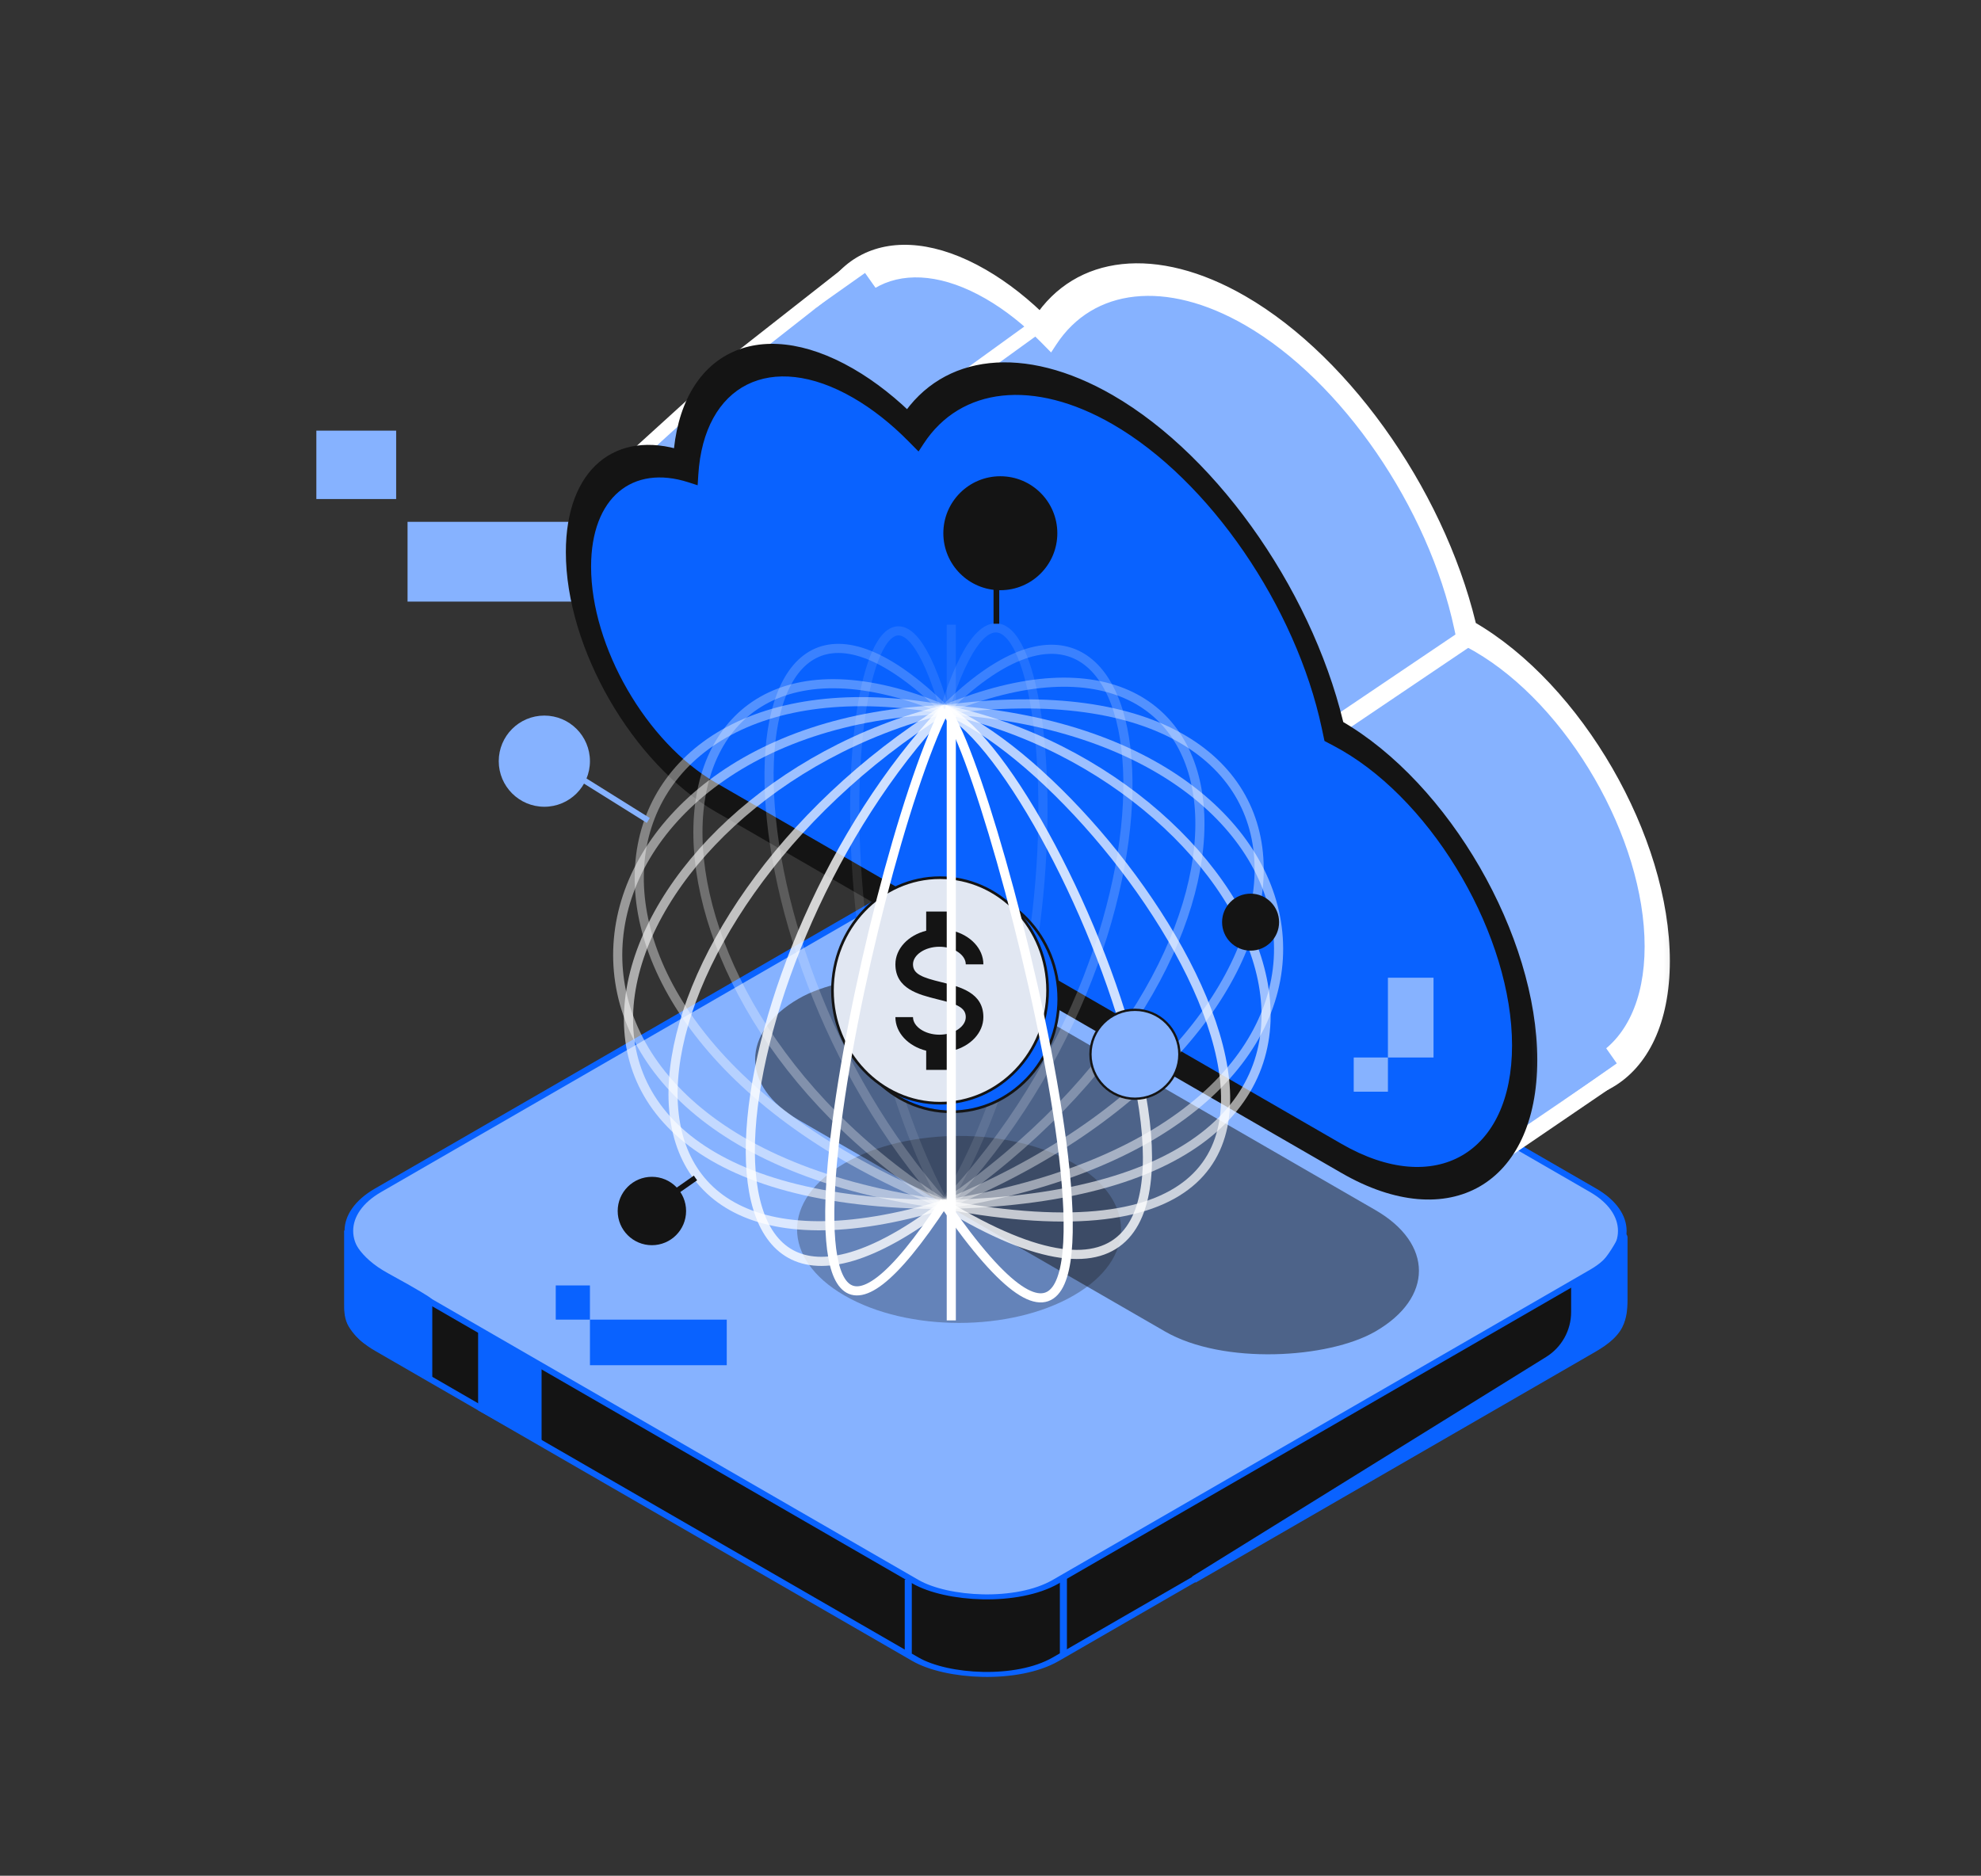 <svg width="170" height="161" viewBox="0 0 170 161" fill="none" xmlns="http://www.w3.org/2000/svg">
<rect x="0" y="0" width="170" height="161" fill="#333333" stroke="none"/>
<rect width="6.848" height="17.609" transform="matrix(0 -1 1 0 34.974 51.638)" fill="#86B2FF"/>
<rect width="5.87" height="6.848" transform="matrix(0 -1 1 0 27.148 42.834)" fill="#86B2FF"/>
<rect x="0.524" width="67.171" height="67.171" rx="6.959" transform="matrix(0.866 -0.5 0.866 0.5 25.954 112.571)" fill="#141414" stroke="#0962FF" stroke-width="0.605"/>
<rect x="0.524" width="67.171" height="67.171" rx="6.959" transform="matrix(0.866 -0.5 0.866 0.5 25.954 105.914)" fill="#86B2FF" stroke="#0962FF" stroke-width="0.605"/>
<rect opacity="0.5" width="57.141" height="20.844" rx="10.422" transform="matrix(-0.866 -0.5 -0.866 0.5 127.053 109.074)" fill="#141414"/>
<path d="M29.834 111.995V105.628C29.834 106.334 30.5 108.109 33.163 109.561C35.825 111.013 36.693 111.578 36.794 111.679V118.215L31.347 115.007C31.063 114.795 30.55 114.312 30.186 113.708C29.88 113.199 29.834 112.589 29.834 111.995Z" fill="#0962FF" stroke="#0962FF" stroke-width="0.605"/>
<path d="M139.184 105.628V112.587" stroke="#0962FF" stroke-width="0.605"/>
<path d="M77.943 135.582V141.936" stroke="#0962FF" stroke-width="0.605"/>
<path d="M91.256 135.28V141.936" stroke="#0962FF" stroke-width="0.605"/>
<path d="M135.129 112.616V110.166C135.129 110.166 136.725 109.403 137.55 108.654C138.238 108.028 138.967 106.701 139.247 106.163C139.276 106.107 139.365 106.128 139.365 106.192V111.534C139.365 112.43 139.27 113.363 138.76 114.1C138.11 115.039 137.053 115.597 136.064 116.169L102.451 135.582L132.84 116.73C134.263 115.847 135.129 114.291 135.129 112.616Z" fill="#0962FF" stroke="#0962FF" stroke-width="0.605"/>
<path d="M41.332 120.877V114.523L46.173 117.549V123.601L41.332 120.877Z" fill="#0962FF" stroke="#0962FF" stroke-width="0.605"/>
<circle opacity="0.3" cx="11.35" cy="11.35" r="11.35" transform="matrix(0.866 0.5 -0.866 0.5 82.301 94.175)" fill="#141414"/>
<mask id="path-11-outside-1_1094_3270" maskUnits="userSpaceOnUse" x="59.285" y="-2.803" width="84.871" height="106" fill="black">
<rect fill="white" x="59.285" y="-2.803" width="84.871" height="106"/>
<path fill-rule="evenodd" clip-rule="evenodd" d="M73.939 60.586L72.805 59.931C66.256 56.15 61.017 47.076 61.017 39.515C61.017 32.98 64.931 29.834 70.221 31.541C70.745 23.18 76.949 19.98 84.592 24.393C86.394 25.434 88.117 26.806 89.704 28.413C93.053 23.305 99.661 22.507 106.855 26.661C115.664 31.747 123.506 43.255 125.849 54.277C126.065 54.392 126.282 54.512 126.5 54.638C135.144 59.628 142.216 71.877 142.216 81.859C142.216 91.839 135.144 95.922 126.5 90.932L73.939 60.586L73.939 60.586Z"/>
</mask>
<path fill-rule="evenodd" clip-rule="evenodd" d="M73.939 60.586L72.805 59.931C66.256 56.15 61.017 47.076 61.017 39.515C61.017 32.98 64.931 29.834 70.221 31.541C70.745 23.18 76.949 19.98 84.592 24.393C86.394 25.434 88.117 26.806 89.704 28.413C93.053 23.305 99.661 22.507 106.855 26.661C115.664 31.747 123.506 43.255 125.849 54.277C126.065 54.392 126.282 54.512 126.5 54.638C135.144 59.628 142.216 71.877 142.216 81.859C142.216 91.839 135.144 95.922 126.5 90.932L73.939 60.586L73.939 60.586Z" fill="#86B2FF"/>
<path d="M73.939 60.586L75.022 61.211L75.022 59.961L73.939 59.336L73.939 60.586ZM70.221 31.541L70.454 32.897L71.245 33.152L71.301 32.252L70.221 31.541ZM89.704 28.413L89.323 29.362L90.201 30.252L90.653 29.562L89.704 28.413ZM106.855 26.661L106.855 25.411L106.855 26.661ZM125.849 54.277L124.806 54.012L125.037 55.098L125.893 55.552L125.849 54.277ZM73.939 60.586L72.857 59.961L72.857 61.211L73.939 61.836L73.939 60.586ZM73.939 59.336L72.805 58.68L72.805 61.181L73.939 61.836L73.939 59.336ZM72.805 58.68C66.854 55.245 62.1 47.011 62.1 40.14L59.935 38.89C59.935 47.142 65.658 57.055 72.805 61.181L72.805 58.68ZM62.1 40.14C62.1 34.2 65.653 31.347 70.454 32.897L69.988 30.186C64.209 28.32 59.935 31.759 59.935 38.89L62.1 40.14ZM71.301 32.252C71.786 24.519 77.521 21.561 84.592 25.643L84.592 23.143C76.377 18.4 69.704 21.84 69.141 30.831L71.301 32.252ZM84.592 25.643C86.263 26.608 87.856 27.878 89.323 29.362L90.086 27.463C88.378 25.734 86.526 24.26 84.592 23.143L84.592 25.643ZM90.653 29.562C93.813 24.744 100.057 23.986 106.855 27.911L106.855 25.411C99.264 21.028 92.294 21.866 88.755 27.263L90.653 29.562ZM106.855 27.911C115.174 32.714 122.593 43.6 124.806 54.012L126.891 54.542C124.419 42.911 116.154 30.78 106.855 25.411L106.855 27.911ZM125.893 55.552C126.095 55.658 126.297 55.77 126.5 55.888L126.5 53.388C126.267 53.253 126.035 53.124 125.804 53.002L125.893 55.552ZM126.5 55.888C134.546 60.533 141.134 71.943 141.134 81.233L143.299 82.484C143.299 71.812 135.742 58.723 126.5 53.388L126.5 55.888ZM141.134 81.233C141.134 90.524 134.546 94.327 126.5 89.682L126.5 92.182C135.742 97.518 143.299 93.155 143.299 82.484L141.134 81.233ZM126.5 89.682L73.939 59.336L73.939 61.836L126.5 92.182L126.5 89.682ZM75.022 61.211L75.022 61.211L72.857 59.961L72.857 59.961L75.022 61.211Z" fill="white" mask="url(#path-11-outside-1_1094_3270)"/>
<rect x="74.233" y="23.428" width="4.999" height="13.202" transform="rotate(54.732 74.233 23.428)" fill="#86B2FF"/>
<rect x="64.778" y="31.363" width="4.999" height="13.202" transform="rotate(54.732 64.778 31.363)" fill="#86B2FF"/>
<rect x="136" y="87.363" width="4.778" height="16.695" transform="rotate(54.923 136 87.363)" fill="#86B2FF"/>
<path d="M113.67 62.985L126.622 54.243" stroke="white" stroke-width="1.563"/>
<path d="M77 36.684L89.241 27.83" stroke="white" stroke-width="1.25"/>
<path d="M64.471 30.106L54.331 39.321" stroke="white" stroke-width="1.141"/>
<path d="M73.657 22.79L61.364 32.438" stroke="white" stroke-width="1.25"/>
<path d="M125 101.542L138.548 92.308" stroke="white" stroke-width="1.4"/>
<mask id="path-21-outside-2_1094_3270" maskUnits="userSpaceOnUse" x="47.909" y="5.698" width="84.871" height="106" fill="black">
<rect fill="white" x="47.909" y="5.698" width="84.871" height="106"/>
<path fill-rule="evenodd" clip-rule="evenodd" d="M62.563 69.087L61.428 68.431C54.88 64.651 49.642 55.577 49.642 48.016C49.642 41.481 53.555 38.334 58.845 40.042C59.369 31.681 65.573 28.482 73.215 32.894C75.018 33.935 76.741 35.307 78.328 36.914C81.677 31.806 88.284 31.008 95.479 35.162C104.288 40.248 112.13 51.756 114.473 62.778C114.689 62.893 114.906 63.013 115.124 63.139C123.768 68.129 130.84 80.379 130.84 90.36C130.84 100.34 123.768 104.424 115.124 99.433L62.563 69.087L62.563 69.087Z"/>
</mask>
<path fill-rule="evenodd" clip-rule="evenodd" d="M62.563 69.087L61.428 68.431C54.88 64.651 49.642 55.577 49.642 48.016C49.642 41.481 53.555 38.334 58.845 40.042C59.369 31.681 65.573 28.482 73.215 32.894C75.018 33.935 76.741 35.307 78.328 36.914C81.677 31.806 88.284 31.008 95.479 35.162C104.288 40.248 112.13 51.756 114.473 62.778C114.689 62.893 114.906 63.013 115.124 63.139C123.768 68.129 130.84 80.379 130.84 90.36C130.84 100.34 123.768 104.424 115.124 99.433L62.563 69.087L62.563 69.087Z" fill="#0962FF"/>
<path d="M62.563 69.087L63.646 69.712L63.646 68.462L62.563 67.837L62.563 69.087ZM61.428 68.431L61.428 67.181L61.428 68.431ZM58.845 40.042L59.078 41.398L59.869 41.653L59.925 40.753L58.845 40.042ZM78.328 36.914L77.947 37.863L78.825 38.753L79.277 38.063L78.328 36.914ZM95.479 35.162L95.479 33.912L95.479 35.162ZM114.473 62.778L113.43 62.513L113.661 63.599L114.517 64.053L114.473 62.778ZM115.124 99.433L115.124 98.183L115.124 99.433ZM62.563 69.087L61.48 68.462L61.48 69.712L62.563 70.337L62.563 69.087ZM62.563 67.837L61.428 67.181L61.428 69.682L62.563 70.337L62.563 67.837ZM61.428 67.181C55.478 63.746 50.724 55.512 50.724 48.641L48.559 47.391C48.559 55.643 54.282 65.556 61.428 69.682L61.428 67.181ZM50.724 48.641C50.724 42.701 54.277 39.848 59.078 41.398L58.612 38.687C52.833 36.821 48.559 40.26 48.559 47.391L50.724 48.641ZM59.925 40.753C60.41 33.02 66.145 30.062 73.215 34.144L73.215 31.644C65.001 26.901 58.328 30.341 57.765 39.331L59.925 40.753ZM73.215 34.144C74.887 35.109 76.48 36.379 77.947 37.863L78.71 35.964C77.002 34.235 75.15 32.761 73.215 31.644L73.215 34.144ZM79.277 38.063C82.437 33.245 88.681 32.487 95.479 36.412L95.479 33.912C87.888 29.529 80.918 30.368 77.379 35.764L79.277 38.063ZM95.479 36.412C103.798 41.215 111.217 52.101 113.43 62.513L115.515 63.043C113.043 51.412 104.778 39.281 95.479 33.912L95.479 36.412ZM114.517 64.053C114.719 64.16 114.921 64.272 115.124 64.389L115.124 61.889C114.891 61.754 114.659 61.626 114.428 61.503L114.517 64.053ZM115.124 64.389C123.17 69.034 129.757 80.444 129.757 89.734L131.923 90.985C131.923 80.313 124.366 67.224 115.124 61.889L115.124 64.389ZM129.757 89.734C129.757 99.025 123.17 102.828 115.124 98.183L115.124 100.683C124.366 106.019 131.923 101.656 131.923 90.985L129.757 89.734ZM115.124 98.183L62.563 67.837L62.563 70.337L115.124 100.683L115.124 98.183ZM63.646 69.712L63.646 69.712L61.48 68.462L61.48 68.462L63.646 69.712Z" fill="#141414" mask="url(#path-21-outside-2_1094_3270)"/>
<path opacity="0.1" d="M81.066 60.902C74.447 38.084 67.65 78.379 81.066 103.383" stroke="white" stroke-width="0.783"/>
<path opacity="0.1" d="M81.066 60.902C88.526 37.113 95.566 79.593 81.066 103.383" stroke="white" stroke-width="0.783"/>
<line opacity="0.08" x1="81.635" y1="53.619" x2="81.635" y2="61.387" stroke="white" stroke-width="0.783"/>
<path opacity="0.2" d="M81.065 60.902C61.338 41.482 60.61 80.564 81.066 103.383" stroke="white" stroke-width="0.783"/>
<path opacity="0.2" d="M81.067 60.902C100.177 41.967 103.819 79.35 81.067 103.383" stroke="white" stroke-width="0.783"/>
<path opacity="0.3" d="M81.067 60.902C53.813 49.492 51.871 84.933 81.068 103.383" stroke="white" stroke-width="0.783"/>
<path opacity="0.3" d="M81.067 60.902C108.674 49.493 111.829 82.263 81.067 103.383" stroke="white" stroke-width="0.783"/>
<path opacity="0.4" d="M81.067 60.903C48.715 55.075 43.618 88.332 81.067 103.383" stroke="white" stroke-width="0.783"/>
<path d="M81.625 95.429C76.527 95.429 72.394 91.096 72.394 85.751C72.394 80.406 76.527 76.073 81.625 76.073C86.724 76.073 90.857 80.406 90.857 85.751C90.857 91.096 86.724 95.429 81.625 95.429Z" fill="#0962FF" stroke="#141414" stroke-width="0.228" stroke-miterlimit="10"/>
<path d="M80.669 94.691C75.57 94.691 71.437 90.358 71.437 85.013C71.437 79.668 75.57 75.335 80.669 75.335C85.767 75.335 89.9 79.668 89.9 85.013C89.9 90.358 85.767 94.691 80.669 94.691Z" fill="#E1E7F2" stroke="#141414" stroke-width="0.228" stroke-miterlimit="10"/>
<path d="M76.839 87.302H78.349C78.349 88.117 79.383 88.812 80.613 88.812C81.844 88.812 82.878 88.117 82.878 87.302C82.878 86.472 82.093 86.169 80.432 85.769C78.832 85.369 76.839 84.871 76.839 82.772C76.839 81.421 77.948 80.273 79.481 79.888V78.243H81.746V79.888C83.278 80.273 84.388 81.421 84.388 82.772H82.878C82.878 81.957 81.844 81.262 80.613 81.262C79.383 81.262 78.349 81.957 78.349 82.772C78.349 83.603 79.134 83.905 80.794 84.305C82.395 84.705 84.388 85.203 84.388 87.302C84.388 88.653 83.278 89.801 81.746 90.186V91.832H79.481V90.186C77.948 89.801 76.839 88.653 76.839 87.302Z" fill="#141414"/>
<path opacity="0.4" d="M81.066 60.902C117.898 56.047 116.199 89.06 81.066 103.383" stroke="white" stroke-width="0.783"/>
<path opacity="0.5" d="M81.066 60.903C47.259 62.115 40.219 98.042 81.066 103.384" stroke="white" stroke-width="0.783"/>
<path opacity="0.5" d="M81.067 60.903C116.684 63.086 121.782 96.828 81.067 103.383" stroke="white" stroke-width="0.783"/>
<path opacity="0.6" d="M81.066 60.903C51.87 68.184 38.52 103.384 81.066 103.384" stroke="white" stroke-width="0.783"/>
<path opacity="0.6" d="M81.067 60.903C109.402 66.97 125.423 102.411 81.067 103.383" stroke="white" stroke-width="0.783"/>
<path opacity="0.7" d="M81.064 60.903C52.842 78.622 47.259 113.578 81.064 103.384" stroke="white" stroke-width="0.783"/>
<path opacity="0.7" d="M81.067 60.903C96.779 67.456 126.393 111.878 81.067 103.384" stroke="white" stroke-width="0.783"/>
<path opacity="0.8" d="M81.061 60.902C61.581 81.535 56.24 122.317 81.061 103.382" stroke="white" stroke-width="0.783"/>
<path opacity="0.8" d="M81.067 60.903C91.681 66.485 114.257 123.53 81.067 103.384" stroke="white" stroke-width="0.783"/>
<path d="M81.072 60.902C74.215 74.738 62.806 131.055 81.072 103.139" stroke="white" stroke-width="0.783"/>
<path d="M81.068 60.903C85.37 65.514 102.605 134.454 81.068 103.384" stroke="white" stroke-width="0.783"/>
<line x1="81.635" y1="61.387" x2="81.635" y2="113.335" stroke="white" stroke-width="0.783"/>
<rect width="3.913" height="11.739" transform="matrix(0 1 -1 0 62.366 113.269)" fill="#0962FF"/>
<rect width="2.935" height="2.935" transform="matrix(0 1 -1 0 50.626 110.334)" fill="#0962FF"/>
<rect width="3.913" height="6.848" transform="translate(119.105 83.921)" fill="#86B2FF"/>
<rect width="2.935" height="2.935" transform="translate(116.17 90.769)" fill="#86B2FF"/>
<ellipse cx="107.319" cy="79.151" rx="2.446" ry="2.446" fill="#141414"/>
<ellipse cx="85.844" cy="45.769" rx="4.891" ry="4.891" fill="#141414"/>
<ellipse cx="55.942" cy="103.945" rx="2.935" ry="2.935" fill="#141414"/>
<ellipse cx="46.713" cy="65.334" rx="3.913" ry="3.913" fill="#86B2FF"/>
<path d="M101.209 90.492C101.209 92.6 99.501 94.308 97.394 94.308C95.287 94.308 93.579 92.6 93.579 90.492C93.579 88.385 95.287 86.677 97.394 86.677C99.501 86.677 101.209 88.385 101.209 90.492Z" fill="#86B2FF" stroke="#141414" stroke-width="0.196"/>
<line x1="49.558" y1="66.624" x2="55.634" y2="70.422" stroke="#86B2FF" stroke-width="0.489"/>
<path d="M57.741 102.466L59.682 101.109" stroke="#141414" stroke-width="0.489"/>
<path d="M85.505 49.743L85.506 53.54" stroke="#141414" stroke-width="0.489"/>
</svg>
